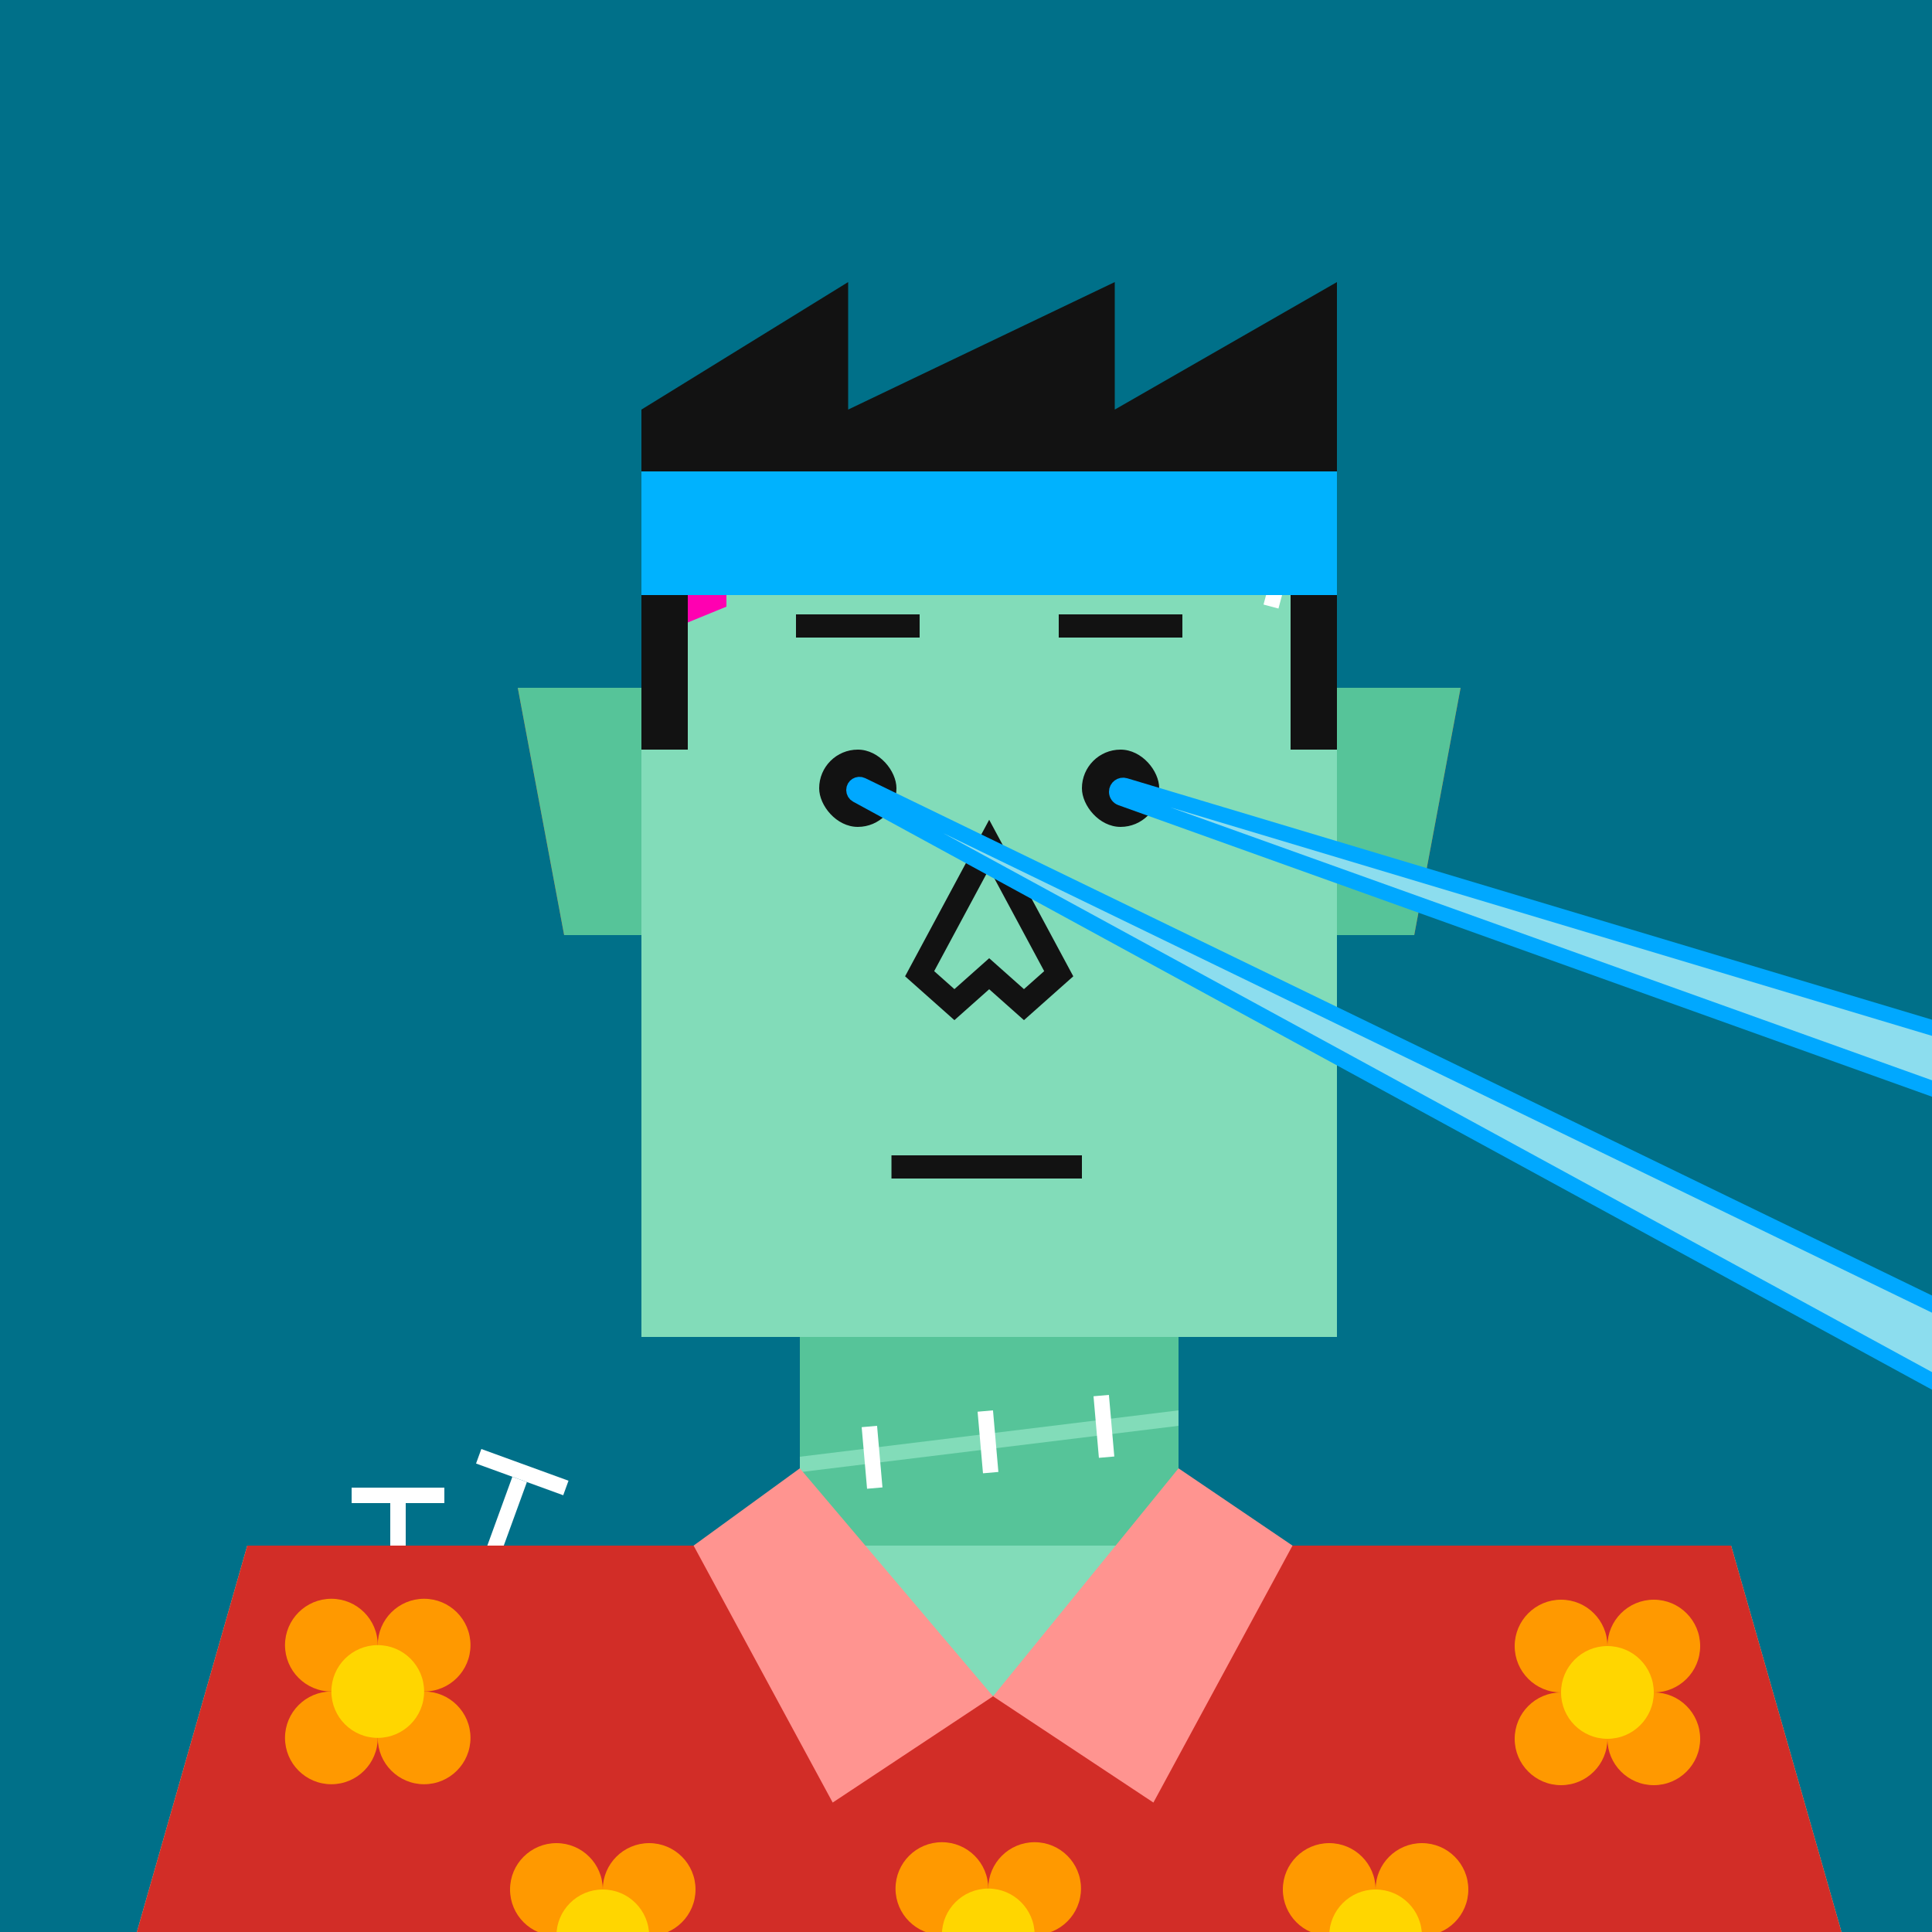 <svg xmlns="http://www.w3.org/2000/svg" viewBox="0 0 500 500"><rect x="0" y="0" width="500" height="500" fill="#333333" stroke="none"/><g id="layer1"><svg width="512" height="512" viewBox="0 0 512 512" fill="none" xmlns="http://www.w3.org/2000/svg">
<rect width="512" height="512" fill="#007089"/>
<path d="M134 178H167V242H146L134 178Z" fill="#E24713"/>
<path d="M378 178H345V242H366L378 178Z" fill="#E24713"/>
<rect x="207" y="346" width="98" height="54" fill="#E24713"/>
<path d="M64 400H448L480 512H32L64 400Z" fill="#F15824"/>
<rect x="166" y="106" width="180" height="240" fill="#F15824"/>
</svg>
</g><g id="layer2"><svg width="512" height="512" viewBox="0 0 512 512" fill="none" xmlns="http://www.w3.org/2000/svg">
<path d="M134 178H166V242H146L134 178Z" fill="#56C499"/>
<path d="M378 178H346V242H366L378 178Z" fill="#56C499"/>
<path d="M64 400H448L480 512H32L64 400Z" fill="#82DCB9"/>
<rect x="207" y="346" width="98" height="54" fill="#56C499"/>
<path d="M207 377L305 365V369L207 381V377Z" fill="#82DCB9"/>
<path d="M190 118.5C190 118.5 179.495 115.024 173.5 121.448C167.904 127.443 173.5 140 173.5 140C173.5 140 167.61 143.714 166.5 149C164.295 159.5 170.999 164.5 170.999 164.5V173H192.5L228 110H220C220 110 214.5 106.333 204 107.5C195.001 108.5 190 118.5 190 118.5Z" fill="#FF00B1"/>
<path d="M346 346V106H223L206.5 126V142H188V157L166 166V346H346Z" fill="#82DCB9"/>
<path d="M274 252L256 218.5L238 252L247 260L256 252L265 260L274 252Z" stroke="#121212" stroke-width="6"/>
<path d="M294 136.5L346 148.5V158L294 136.5Z" fill="#D22D27"/>
<rect x="313.762" y="134" width="4" height="16" transform="rotate(25 313.762 134)" fill="white"/>
<rect x="223" y="369.349" width="4" height="16" transform="rotate(-5 223 369.349)" fill="white"/>
<rect x="253" y="365.349" width="4" height="16" transform="rotate(-5 253 365.349)" fill="white"/>
<rect x="283" y="361.349" width="4" height="16" transform="rotate(-5 283 361.349)" fill="white"/>
<rect x="331.141" y="141" width="4" height="16" transform="rotate(15 331.141 141)" fill="white"/>
<rect width="24" height="4" transform="matrix(-0.94 -0.342 -0.342 0.94 147.129 383.208)" fill="white"/>
<rect width="4" height="24" transform="matrix(-0.94 -0.342 -0.342 0.94 136.364 383.547)" fill="white"/>
<rect width="24" height="4" transform="matrix(-1 0 0 1 115 385)" fill="white"/>
<rect width="4" height="24" transform="matrix(-1 0 0 1 105 389)" fill="white"/>
</svg>
</g><g id="layer3"><svg width="512" height="512" viewBox="0 0 512 512" fill="none" xmlns="http://www.w3.org/2000/svg">
<path d="M166 106L219.5 73V106L288.5 73V106L346 73V106V154L166 154V106Z" fill="#121212"/>
<rect x="166" y="154" width="12" height="40" fill="#121212"/>
<rect x="334" y="154" width="12" height="40" fill="#121212"/>
<rect x="166" y="122" width="180" height="32" fill="#00B2FE"/>
</svg>
</g><g id="layer4"><svg width="512" height="512" viewBox="0 0 512 512" fill="none" xmlns="http://www.w3.org/2000/svg">
<g clip-path="url(#clip0_434_10844)">
<path d="M64 400H207L257 439L305 400H448L480 512H32L64 400Z" fill="#D22D27"/>
<circle cx="404" cy="426" r="12" fill="#FF9900"/>
<circle cx="428" cy="426" r="12" fill="#FF9900"/>
<circle cx="428" cy="450" r="12" fill="#FF9900"/>
<circle cx="404" cy="450" r="12" fill="#FF9900"/>
<circle cx="416" cy="438" r="12" fill="#FFD600"/>
<circle cx="85.761" cy="425.76" r="12" fill="#FF9900"/>
<circle cx="109.761" cy="425.76" r="12" fill="#FF9900"/>
<circle cx="109.761" cy="449.76" r="12" fill="#FF9900"/>
<circle cx="85.761" cy="449.76" r="12" fill="#FF9900"/>
<circle cx="97.761" cy="437.76" r="12" fill="#FFD600"/>
<circle cx="144" cy="489" r="12" fill="#FF9900"/>
<circle cx="168" cy="489" r="12" fill="#FF9900"/>
<circle cx="168" cy="513" r="12" fill="#FF9900"/>
<circle cx="144" cy="513" r="12" fill="#FF9900"/>
<circle cx="156" cy="501" r="12" fill="#FFD600"/>
<circle cx="344" cy="489" r="12" fill="#FF9900"/>
<circle cx="368" cy="489" r="12" fill="#FF9900"/>
<circle cx="368" cy="513" r="12" fill="#FF9900"/>
<circle cx="344" cy="513" r="12" fill="#FF9900"/>
<circle cx="356" cy="501" r="12" fill="#FFD600"/>
<circle cx="243.761" cy="488.761" r="12" fill="#FF9900"/>
<circle cx="267.761" cy="488.761" r="12" fill="#FF9900"/>
<circle cx="267.761" cy="512.761" r="12" fill="#FF9900"/>
<circle cx="243.761" cy="512.761" r="12" fill="#FF9900"/>
<circle cx="255.761" cy="500.761" r="12" fill="#FFD600"/>
<path d="M257 439L215.5 466.5L179.5 400L207 380L257 439Z" fill="#FF9490"/>
<path d="M257 439L298.5 466.5L334.5 400L305 380L257 439Z" fill="#FF9490"/>
</g>
<defs>
<clipPath id="clip0_434_10844">
<rect width="512" height="512" fill="white"/>
</clipPath>
</defs>
</svg>
</g><g id="layer5"><svg></svg></g><g id="layer6"><svg width="512" height="512" viewBox="0 0 512 512" fill="none" xmlns="http://www.w3.org/2000/svg">
<path d="M230.711 302H280" stroke="#121212" stroke-width="6"/>
</svg>
</g><g id="layer7"><svg width="512" height="512" viewBox="0 0 512 512" fill="none" xmlns="http://www.w3.org/2000/svg">
<g clip-path="url(#clip0_557_6632)">
<rect x="212" y="194" width="20" height="20" rx="10" fill="#121212"/>
<rect x="280" y="194" width="20" height="20" rx="10" fill="#121212"/>
<path d="M206 162H238" stroke="#121212" stroke-width="6"/>
<path d="M274 162H306" stroke="#121212" stroke-width="6"/>
<path d="M291.14 203.33L525 273.488V290.659L290.101 206.487C289.441 206.25 289 205.624 289 204.922C289 203.809 290.073 203.01 291.14 203.33Z" fill="#8CDDEE" stroke="#00A8FF" stroke-width="4">
<animateTransform attributeName="transform" type="rotate" dur="4s" repeatCount="indefinite" keyTimes="0;0.1;0.2;0.4;0.5;0.6;1" values="0 290 200;10 290 200;10 290 200; -30 290 200; -30 290 200; 0 290 200; 0 290 200;" />
</path>
<path d="M223.046 203.185L550 361.753V384.632L221.743 205.717C221.285 205.468 221 204.988 221 204.466C221 203.415 222.1 202.726 223.046 203.185Z" fill="#8CDDEE" stroke="#00A8FF" stroke-width="4">
<animateTransform attributeName="transform" type="rotate" dur="4s" repeatCount="indefinite" keyTimes="0;0.1;0.2;0.4;0.5;0.6;1" values="0 220 200;10 220 200;10 220 200; -40 220 200; -40 220 200; 0 220 200; 0 220 200;" />
</path>
</g>
<defs>
<clipPath id="clip0_557_6632">
<rect width="512" height="512" fill="white"/>
</clipPath>
</defs>
</svg>
</g><g id="layer8"><svg></svg></g></svg>